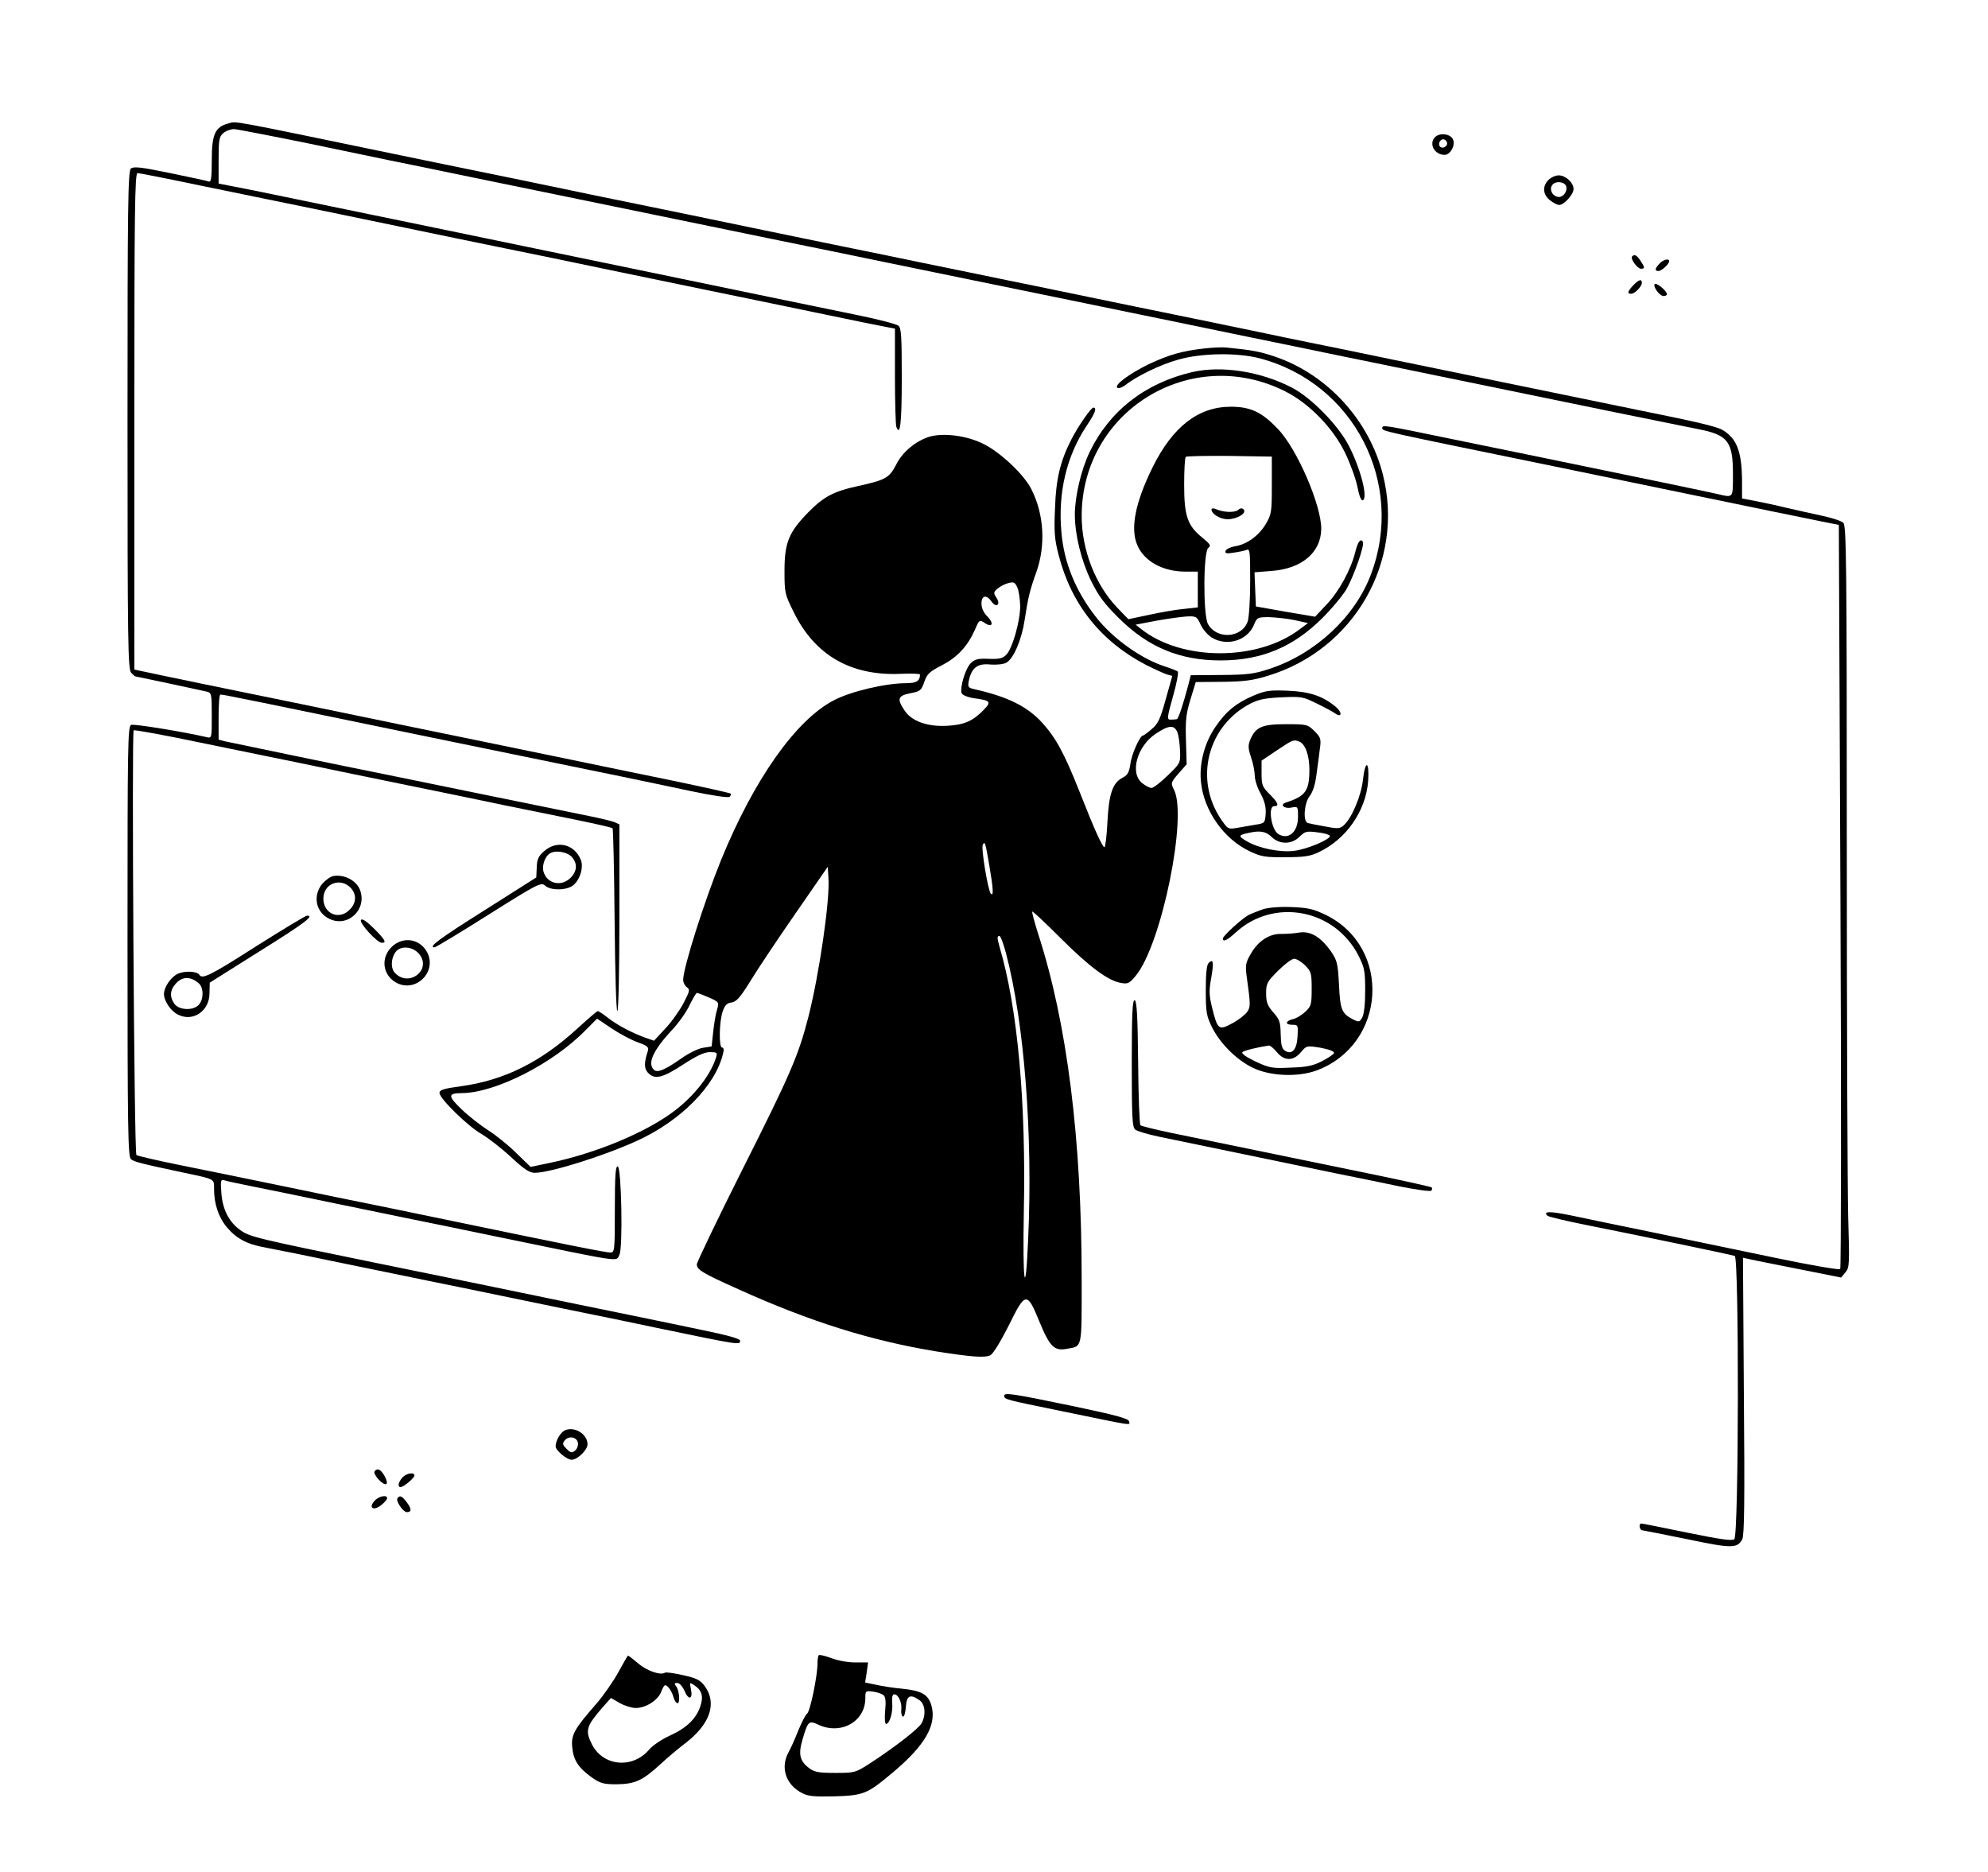 <?xml version="1.0" standalone="no"?>
<!DOCTYPE svg PUBLIC "-//W3C//DTD SVG 20010904//EN"
 "http://www.w3.org/TR/2001/REC-SVG-20010904/DTD/svg10.dtd">
<svg version="1.0" xmlns="http://www.w3.org/2000/svg"
 width="873pt" height="822pt" viewBox="0 0 873 822"
 preserveAspectRatio="xMidYMid meet">

<g transform="translate(0,822) scale(0.1,-0.1)"
fill="#000000" stroke="none">
<path d="M1003 7678 c-58 -15 -73 -47 -73 -160 0 -79 -3 -99 -13 -95 -7 3 -84
19 -170 37 -126 26 -160 30 -172 20 -13 -11 -15 -155 -15 -1106 0 -980 2
-1094 16 -1108 8 -9 16 -16 18 -16 2 0 280 -59 314 -67 21 -5 22 -10 22 -105
0 -99 0 -100 -22 -95 -99 23 -318 59 -332 54 -15 -6 -16 -85 -16 -950 0 -828
2 -946 15 -957 15 -12 42 -19 235 -60 137 -29 130 -26 130 -71 0 -66 20 -125
57 -169 43 -50 89 -74 168 -88 33 -6 193 -38 355 -72 162 -33 327 -67 365 -75
39 -8 203 -41 365 -75 162 -34 327 -67 365 -75 39 -8 158 -32 265 -55 371 -77
370 -77 370 -57 0 9 -60 25 -182 50 -101 21 -259 54 -353 73 -93 19 -255 52
-360 74 -178 37 -271 56 -707 145 -519 106 -552 114 -592 143 -50 35 -79 91
-84 165 -4 54 -3 59 14 54 11 -4 64 -15 119 -26 55 -11 222 -45 370 -76 149
-31 302 -62 340 -70 39 -8 203 -41 365 -75 567 -117 524 -111 540 -80 16 29 9
382 -7 388 -10 3 -13 -39 -13 -187 0 -185 -1 -191 -20 -191 -20 0 -181 32
-725 145 -148 31 -301 62 -340 70 -38 7 -200 41 -360 74 -159 33 -371 76 -470
96 -99 20 -183 40 -186 43 -10 10 -21 1859 -12 1865 4 3 136 -21 293 -54 157
-32 350 -72 430 -88 80 -17 278 -58 440 -91 162 -33 372 -76 465 -96 94 -19
238 -48 320 -65 83 -17 152 -33 155 -36 3 -2 7 -184 9 -404 2 -224 7 -399 12
-399 5 0 9 177 9 410 l0 410 -22 10 c-13 5 -59 16 -103 25 -44 9 -255 52 -470
96 -214 44 -410 84 -435 89 -152 30 -680 140 -703 145 l-27 7 0 99 c0 54 3 99
8 99 15 0 146 -27 1007 -205 282 -58 510 -105 755 -155 80 -17 217 -45 305
-64 94 -20 164 -30 169 -25 5 5 7 11 5 14 -3 3 -116 28 -250 56 -134 27 -363
75 -509 105 -146 30 -296 61 -335 69 -38 8 -203 42 -365 75 -326 68 -505 104
-870 179 -135 28 -255 53 -267 56 l-23 5 0 1090 c0 918 2 1090 14 1090 7 0
134 -25 282 -56 148 -30 343 -71 434 -89 91 -19 287 -59 435 -90 149 -31 356
-74 460 -95 105 -21 312 -64 460 -95 149 -31 344 -71 435 -90 91 -19 298 -61
460 -95 162 -34 310 -64 328 -67 l32 -6 0 -207 c0 -115 3 -215 6 -224 17 -45
24 16 24 213 0 184 -2 221 -15 231 -9 7 -89 28 -178 46 -89 18 -283 58 -432
89 -148 31 -400 83 -560 116 -159 33 -364 75 -455 94 -91 19 -286 59 -435 90
-446 92 -602 124 -767 158 l-158 31 0 102 c0 88 2 103 20 119 11 10 33 18 48
18 15 -1 160 -29 322 -62 162 -34 327 -68 365 -76 39 -8 203 -41 365 -75 162
-33 327 -67 365 -75 69 -14 128 -26 705 -145 162 -34 327 -67 365 -75 39 -8
203 -41 365 -75 162 -33 327 -67 365 -75 39 -8 225 -46 415 -85 190 -39 431
-89 535 -110 105 -22 323 -67 485 -100 162 -34 315 -65 340 -70 68 -14 735
-151 1070 -220 162 -33 329 -67 370 -75 128 -25 150 -54 150 -197 0 -108 3
-104 -70 -87 -42 10 -341 72 -740 154 -91 19 -286 59 -434 89 -285 59 -296 61
-296 47 0 -15 -19 -10 765 -171 105 -22 312 -64 460 -95 444 -92 616 -127 700
-144 l80 -16 7 -1630 c4 -896 3 -1634 -1 -1638 -4 -4 -129 17 -277 48 -148 31
-388 81 -534 111 -146 30 -311 64 -367 76 -96 20 -130 20 -107 -1 5 -4 79 -22
164 -39 261 -52 644 -132 658 -137 19 -7 18 -1228 -2 -1244 -10 -8 -60 -1
-207 29 -107 22 -197 40 -201 40 -13 0 -9 -30 5 -30 6 -1 95 -18 197 -39 195
-41 219 -41 241 0 9 17 11 172 7 629 l-4 607 65 -14 c36 -7 134 -27 216 -43
l150 -30 19 23 c18 21 18 36 12 246 -3 123 -6 855 -6 1627 0 1235 -2 1404 -15
1418 -8 8 -50 22 -93 31 -42 9 -113 25 -157 35 -44 11 -106 24 -137 30 l-58
11 0 77 c-1 129 -23 187 -86 224 -26 15 -115 36 -349 83 -38 8 -203 42 -365
75 -162 33 -326 67 -365 75 -38 8 -203 42 -365 75 -162 34 -326 67 -365 75
-38 8 -158 32 -265 55 -107 22 -260 54 -340 70 -80 16 -244 50 -365 75 -121
25 -285 59 -365 75 -80 17 -244 50 -365 75 -121 25 -285 59 -365 75 -80 16
-233 48 -340 70 -183 38 -496 103 -655 135 -38 8 -158 32 -265 55 -107 22
-260 54 -340 70 -80 16 -244 50 -365 75 -729 151 -685 143 -722 133z"/>
<path d="M6302 7618 c-29 -29 -3 -78 42 -78 26 0 49 45 36 69 -12 24 -58 29
-78 9z m53 -29 c0 -7 -8 -15 -17 -17 -18 -3 -25 18 -11 32 10 10 28 1 28 -15z"/>
<path d="M6800 7430 c-28 -28 -25 -64 6 -89 15 -12 33 -21 41 -21 21 0 63 46
63 70 0 28 -35 60 -65 60 -14 0 -34 -9 -45 -20z m77 -26 c8 -22 -10 -49 -32
-49 -10 0 -22 7 -28 16 -15 24 -1 49 28 49 15 0 28 -7 32 -16z"/>
<path d="M7167 7094 c-9 -9 23 -54 39 -54 18 0 18 5 -2 35 -17 25 -26 30 -37
19z"/>
<path d="M7287 7062 c-21 -22 -21 -32 -4 -32 14 0 47 31 47 43 0 14 -27 7 -43
-11z"/>
<path d="M7172 6967 c-25 -27 -28 -37 -9 -37 16 0 47 32 47 48 0 19 -14 14
-38 -11z"/>
<path d="M7266 6972 c-7 -12 22 -52 40 -52 8 0 14 4 14 8 0 15 -48 54 -54 44z"/>
<path d="M5290 6690 c-100 -11 -157 -28 -245 -69 -86 -42 -155 -93 -138 -104
6 -4 21 2 35 12 50 40 156 91 233 112 101 29 258 31 355 6 415 -108 642 -549
490 -950 -70 -186 -244 -348 -445 -414 -69 -23 -98 -26 -213 -27 l-133 -1 -10
-40 c-23 -87 -44 -151 -51 -153 -5 -1 -16 -2 -27 -2 -17 0 -17 6 10 102 16 56
25 105 21 109 -4 4 -30 14 -58 23 -104 34 -227 122 -300 215 -90 114 -142 241
-153 374 -16 173 23 335 110 466 39 58 47 81 30 81 -10 0 -68 -84 -96 -139
-49 -96 -68 -174 -72 -302 -5 -106 -2 -138 16 -207 56 -217 186 -379 384 -482
40 -20 82 -39 93 -42 l22 -6 -29 -103 c-24 -87 -34 -108 -62 -131 -17 -15 -35
-28 -38 -28 -13 0 -50 -82 -55 -124 -6 -39 -12 -50 -36 -62 -42 -22 -59 -71
-65 -196 -3 -59 -9 -108 -13 -108 -9 0 -43 75 -110 245 -67 169 -104 236 -164
302 -65 71 -151 114 -299 147 -26 6 -28 10 -22 39 12 55 38 75 94 69 27 -2 58
1 70 8 32 17 68 102 81 190 14 92 22 128 50 205 43 119 35 257 -21 367 -32 64
-135 161 -209 198 -74 38 -181 51 -243 31 -59 -20 -115 -67 -142 -122 -30 -58
-47 -67 -170 -94 -105 -23 -148 -46 -216 -115 -85 -87 -104 -133 -104 -256 0
-98 1 -103 42 -185 92 -186 249 -277 466 -268 48 2 87 1 87 -3 0 -28 -15 -38
-61 -38 -90 0 -244 -36 -319 -76 -166 -87 -349 -347 -493 -699 -75 -185 -167
-475 -167 -528 0 -11 7 -25 16 -32 15 -10 13 -17 -15 -71 -17 -32 -53 -83 -80
-111 l-49 -53 -40 14 c-58 21 -122 55 -163 87 -20 16 -40 29 -44 29 -4 0 -43
-34 -88 -75 -162 -149 -323 -229 -514 -255 -74 -10 -93 -16 -93 -29 0 -25 124
-146 185 -181 29 -17 87 -62 128 -100 58 -54 82 -70 105 -70 67 0 301 73 448
140 192 87 345 241 379 383 5 17 3 27 -4 27 -15 0 -13 115 3 160 9 26 19 36
39 38 20 3 37 21 81 92 30 50 119 183 198 297 l143 207 3 -49 c7 -100 -41
-425 -88 -610 -44 -171 -79 -252 -292 -675 -109 -217 -198 -403 -198 -412 0
-24 26 -39 182 -109 316 -143 583 -226 868 -273 158 -25 215 -29 239 -17 13 7
45 60 80 129 74 151 81 152 136 17 45 -109 65 -128 119 -118 70 13 66 -6 66
306 0 616 -64 1125 -191 1516 -16 51 -28 95 -26 98 3 2 58 -50 123 -115 128
-128 211 -189 266 -198 31 -6 38 -2 66 32 113 137 228 701 167 817 -14 28 -14
31 20 70 l36 41 -3 106 c-3 87 1 118 20 180 l23 75 117 1 c93 1 134 6 198 26
380 114 603 502 507 883 -60 240 -245 442 -477 520 -63 21 -98 28 -211 39 -16
2 -59 0 -95 -4z m-810 -1131 c0 -67 -34 -186 -61 -214 -16 -16 -31 -20 -76
-18 -46 2 -61 -1 -79 -18 -24 -22 -50 -109 -41 -133 3 -8 27 -18 54 -22 74
-10 78 -15 41 -53 -46 -47 -84 -64 -158 -68 -87 -5 -156 20 -187 66 -35 52
-31 66 25 77 43 8 48 12 61 50 12 35 23 45 78 73 68 36 111 82 144 155 19 45
20 46 44 30 33 -22 41 -1 10 30 -16 16 -25 36 -25 56 0 36 22 40 44 9 20 -30
42 -15 22 16 -14 21 -13 24 3 39 11 10 32 21 47 25 25 7 31 5 41 -18 7 -14 12
-51 13 -82z m691 -556 c5 -14 10 -51 11 -80 2 -54 1 -55 -55 -109 -31 -30 -62
-54 -70 -54 -8 0 -26 9 -41 21 -56 44 -23 162 59 217 59 39 82 40 96 5z m-827
-581 c18 -105 20 -140 7 -126 -12 12 -44 202 -35 215 9 16 11 11 28 -89z m74
-389 c80 -305 118 -792 97 -1255 -12 -277 -25 -193 -19 120 10 480 -27 895
-106 1162 -12 43 -12 50 -1 50 5 0 18 -35 29 -77z m-1305 -193 c45 -20 45 -21
36 -53 -6 -17 -13 -61 -17 -97 l-7 -65 -38 -6 c-21 -3 -65 -25 -97 -48 -73
-51 -104 -63 -119 -48 -28 28 -4 83 77 171 32 33 68 85 81 114 14 28 28 52 31
52 4 0 28 -9 53 -20z m-312 -197 c42 -15 49 -21 44 -38 -17 -52 -17 -76 0 -95
29 -32 64 -24 154 35 60 39 94 55 118 55 31 0 34 -2 28 -22 -27 -88 -114 -192
-217 -260 -130 -87 -330 -166 -512 -204 l-86 -18 -63 61 c-34 34 -89 78 -122
99 -33 21 -86 62 -118 93 -61 58 -61 71 1 71 147 1 402 130 545 278 l49 49 64
-43 c36 -24 87 -51 115 -61z"/>
<path d="M5235 6586 c-206 -48 -363 -170 -450 -351 -37 -76 -65 -196 -65 -274
0 -89 28 -202 71 -291 33 -67 59 -102 123 -165 128 -127 267 -185 446 -185
179 0 318 58 446 185 44 44 93 103 108 130 34 62 79 192 71 206 -11 16 -22 1
-34 -47 -19 -76 -71 -171 -125 -228 l-51 -54 -130 22 -130 23 -3 75 -3 75 76
6 c131 10 215 80 217 183 2 102 -106 354 -191 441 -70 74 -120 97 -206 97
-143 0 -256 -88 -344 -267 -76 -154 -98 -268 -67 -340 30 -72 113 -117 212
-117 l54 0 0 -79 0 -78 -62 -7 c-35 -3 -103 -15 -153 -26 l-90 -19 -50 52
c-96 101 -155 254 -155 402 1 461 479 754 893 547 106 -53 212 -162 265 -273
22 -46 46 -112 53 -147 7 -37 16 -61 23 -59 25 8 -9 140 -62 242 -46 88 -163
208 -247 252 -138 72 -310 99 -440 69z m350 -496 c0 -118 -1 -128 -27 -172
-31 -51 -83 -89 -136 -97 -20 -4 -37 -12 -40 -20 -4 -11 4 -13 34 -8 22 3 47
8 57 12 16 7 17 -4 17 -137 0 -80 -5 -159 -11 -177 -26 -74 -138 -80 -175 -10
-21 42 -20 317 2 333 13 10 9 16 -26 45 -65 52 -80 95 -80 232 0 64 3 119 7
123 4 3 90 5 192 4 l186 -3 0 -125z m-263 -670 c66 -40 155 -13 184 55 14 34
16 35 67 35 28 -1 79 -6 112 -13 l59 -13 -35 -26 c-185 -142 -519 -142 -698 0
l-24 19 89 17 c49 9 109 17 134 19 43 2 46 0 62 -35 9 -21 32 -47 50 -58z"/>
<path d="M5320 5983 c0 -20 38 -43 71 -43 41 0 86 27 70 43 -7 7 -15 6 -25 -3
-16 -12 -65 -10 -98 5 -10 4 -18 3 -18 -2z"/>
<path d="M5506 5166 c-76 -32 -122 -69 -168 -137 -48 -69 -73 -162 -64 -244
13 -126 101 -250 214 -303 50 -24 69 -27 157 -26 81 0 109 4 146 22 121 57
207 181 217 312 6 90 -13 95 -23 5 -7 -68 -49 -168 -84 -199 -17 -15 -26 -16
-82 -5 -35 6 -70 13 -76 15 -22 6 -16 88 8 118 14 18 25 52 30 94 5 37 12 88
15 114 6 43 4 50 -24 78 -30 29 -33 30 -125 30 -105 0 -133 -12 -157 -69 -10
-25 -9 -38 4 -77 9 -26 16 -62 16 -79 0 -18 11 -54 26 -80 18 -34 24 -60 22
-89 -3 -39 -4 -41 -43 -47 -22 -4 -59 -10 -81 -14 -41 -7 -42 -6 -71 36 -120
176 -61 412 129 510 33 17 65 24 135 27 87 4 95 3 155 -27 35 -17 71 -36 80
-43 31 -22 34 3 3 29 -57 47 -114 66 -210 70 -79 3 -97 1 -149 -21z m199 -202
c27 -11 45 -60 45 -124 0 -93 -17 -116 -103 -144 -29 -9 -8 -29 24 -22 29 5
29 5 29 -41 0 -67 -42 -103 -87 -75 -30 19 -46 122 -18 122 24 0 18 15 -20 53
-32 32 -35 40 -35 91 l0 56 67 45 c72 48 73 48 98 39z m-121 -419 c35 -34 88
-34 123 1 24 24 31 25 79 19 30 -3 54 -11 54 -16 0 -16 -100 -58 -156 -65 -64
-8 -156 11 -209 42 -39 23 -38 27 10 37 48 11 75 6 99 -18z"/>
<path d="M2389 4482 c-25 -22 -31 -36 -32 -71 l-2 -44 -224 -142 c-202 -127
-253 -165 -223 -165 5 0 113 65 238 144 216 136 230 143 248 127 25 -23 98
-21 125 3 29 26 44 77 32 109 -27 70 -105 90 -162 39z m121 -24 c27 -29 25
-64 -5 -93 -41 -41 -105 -25 -119 30 -6 25 7 64 28 77 23 16 75 8 96 -14z"/>
<path d="M1463 4373 c-12 -2 -34 -18 -48 -34 -43 -53 -28 -126 32 -154 81 -39
166 42 134 127 -16 42 -70 70 -118 61z m80 -55 c24 -28 21 -65 -8 -93 -46 -47
-115 -17 -115 49 0 68 78 96 123 44z"/>
<path d="M5545 4227 c-22 -8 -51 -19 -64 -26 -30 -17 -111 -91 -111 -102 0
-17 18 -9 56 26 168 154 435 104 540 -102 26 -52 29 -68 29 -153 0 -59 -5
-104 -13 -118 -12 -21 -15 -21 -41 -8 -49 26 -56 42 -61 152 -5 94 -8 106 -35
146 -46 65 -91 91 -140 83 -22 -4 -57 -6 -78 -6 -51 2 -101 -30 -133 -85 -23
-39 -26 -52 -20 -97 18 -131 18 -137 3 -160 -8 -12 -37 -35 -65 -50 -60 -33
-65 -29 -89 67 -14 57 -14 77 -4 133 12 68 9 85 -12 64 -8 -8 -12 -48 -12
-119 0 -96 3 -113 27 -162 35 -71 107 -143 178 -178 77 -38 200 -43 283 -12
305 115 330 539 40 682 -56 27 -78 32 -152 35 -52 2 -102 -2 -126 -10z m186
-246 c27 -27 29 -35 29 -103 0 -68 -2 -76 -27 -100 -16 -15 -40 -30 -55 -33
-35 -9 -36 -25 -2 -25 24 0 25 -2 22 -51 -3 -59 -25 -82 -55 -63 -14 9 -18 26
-19 72 -1 54 -5 66 -33 97 -25 29 -31 44 -31 83 0 43 4 51 52 99 29 29 61 53
71 53 10 0 32 -13 48 -29z m-124 -381 c33 -40 73 -40 106 0 25 29 25 29 87 19
37 -7 60 -16 58 -23 -2 -6 -26 -22 -53 -36 -39 -20 -69 -26 -137 -28 -81 -4
-93 -2 -155 27 -40 19 -63 35 -57 41 7 7 68 22 117 29 5 0 20 -12 34 -29z"/>
<path d="M1125 4065 c-200 -128 -237 -146 -249 -126 -10 16 -61 19 -93 6 -31
-13 -63 -59 -63 -90 0 -30 30 -75 61 -90 66 -34 139 15 139 94 l1 46 216 136
c199 124 247 160 211 158 -7 0 -107 -61 -223 -134z m-252 -163 c22 -19 22 -70
0 -94 -24 -27 -87 -24 -107 4 -21 29 -20 58 2 84 29 37 67 39 105 6z"/>
<path d="M1585 4180 c-8 -13 71 -100 92 -100 22 0 14 14 -36 64 -33 32 -51 44
-56 36z"/>
<path d="M1719 4061 c-49 -49 -38 -125 23 -157 85 -44 178 49 134 134 -32 61
-108 72 -157 23z m124 -33 c51 -68 -46 -143 -107 -82 -21 20 -20 63 0 92 22
32 79 27 107 -10z"/>
<path d="M4970 3552 c0 -237 2 -281 15 -292 8 -7 55 -21 103 -31 263 -54 645
-134 772 -160 80 -16 207 -42 283 -58 80 -16 140 -24 143 -19 3 5 4 11 1 14
-2 2 -103 25 -223 50 -394 81 -786 162 -919 189 -71 15 -133 30 -137 34 -4 4
-9 128 -10 276 -2 204 -6 269 -15 273 -10 3 -13 -57 -13 -276z"/>
<path d="M4410 2091 c0 -16 5 -17 245 -66 336 -69 306 -65 303 -46 -3 12 -57
27 -253 68 -260 54 -295 59 -295 44z"/>
<path d="M2482 1940 c-20 -9 -42 -45 -42 -71 0 -18 49 -59 70 -59 26 0 70 43
70 68 0 44 -55 79 -98 62z m56 -56 c2 -11 -4 -27 -13 -34 -14 -11 -19 -10 -37
8 -18 18 -19 23 -8 37 18 22 54 15 58 -11z"/>
<path d="M1645 1759 c-9 -13 41 -66 52 -55 9 9 -17 58 -34 63 -6 2 -14 -1 -18
-8z"/>
<path d="M1767 1732 c-18 -20 -22 -42 -8 -42 13 0 61 40 61 51 0 16 -36 10
-53 -9z"/>
<path d="M1645 1630 c-28 -31 -6 -46 28 -20 15 12 27 26 27 31 0 17 -37 9 -55
-11z"/>
<path d="M1745 1640 c-7 -12 25 -59 41 -60 22 0 22 13 2 41 -23 31 -33 35 -43
19z"/>
<path d="M3596 952 c-4 -3 -6 -19 -6 -36 0 -54 -32 -211 -46 -221 -7 -5 -24
-39 -39 -75 -14 -36 -33 -78 -42 -94 -37 -67 -13 -142 58 -179 28 -15 53 -17
144 -15 129 4 144 11 257 106 139 117 191 206 169 290 -14 52 -43 68 -132 77
-35 3 -86 11 -112 17 l-48 10 7 44 6 44 -56 0 c-31 0 -78 8 -105 19 -28 10
-52 16 -55 13z m283 -175 c10 -8 12 -27 8 -69 -3 -33 -1 -58 4 -58 16 0 31 52
27 93 -2 25 1 37 9 37 18 0 34 -35 31 -67 -2 -15 2 -29 7 -31 6 -1 11 18 13
43 3 50 19 58 60 29 25 -17 29 -65 9 -101 -13 -24 -119 -106 -225 -175 -65
-42 -68 -43 -153 -43 -73 0 -92 3 -116 21 -41 31 -48 61 -29 125 24 82 28 85
69 66 99 -47 207 13 207 116 0 32 1 33 33 29 17 -2 38 -9 46 -15z"/>
<path d="M2716 878 c-22 -40 -65 -102 -96 -138 -98 -112 -113 -138 -107 -193
5 -56 27 -90 86 -132 37 -26 51 -30 109 -30 80 1 114 16 193 89 30 28 79 69
108 91 110 84 141 177 85 252 -19 26 -36 34 -94 47 -39 9 -75 14 -80 11 -20
-13 -81 9 -118 41 -22 19 -42 34 -44 34 -2 0 -21 -33 -42 -72z m290 -83 c18
-43 38 -37 28 8 -6 31 -6 31 16 16 33 -22 40 -49 25 -93 -19 -54 -60 -94 -133
-127 -35 -16 -75 -43 -90 -60 -72 -87 -202 -76 -252 20 -32 63 -26 81 49 167
l34 38 38 -22 c21 -12 53 -22 71 -22 44 0 97 34 111 70 6 17 14 30 18 30 11 0
30 -27 37 -54 4 -14 12 -25 17 -25 13 0 8 59 -7 76 -8 10 -6 13 6 13 10 0 23
-15 32 -35z"/>
</g>
</svg>
